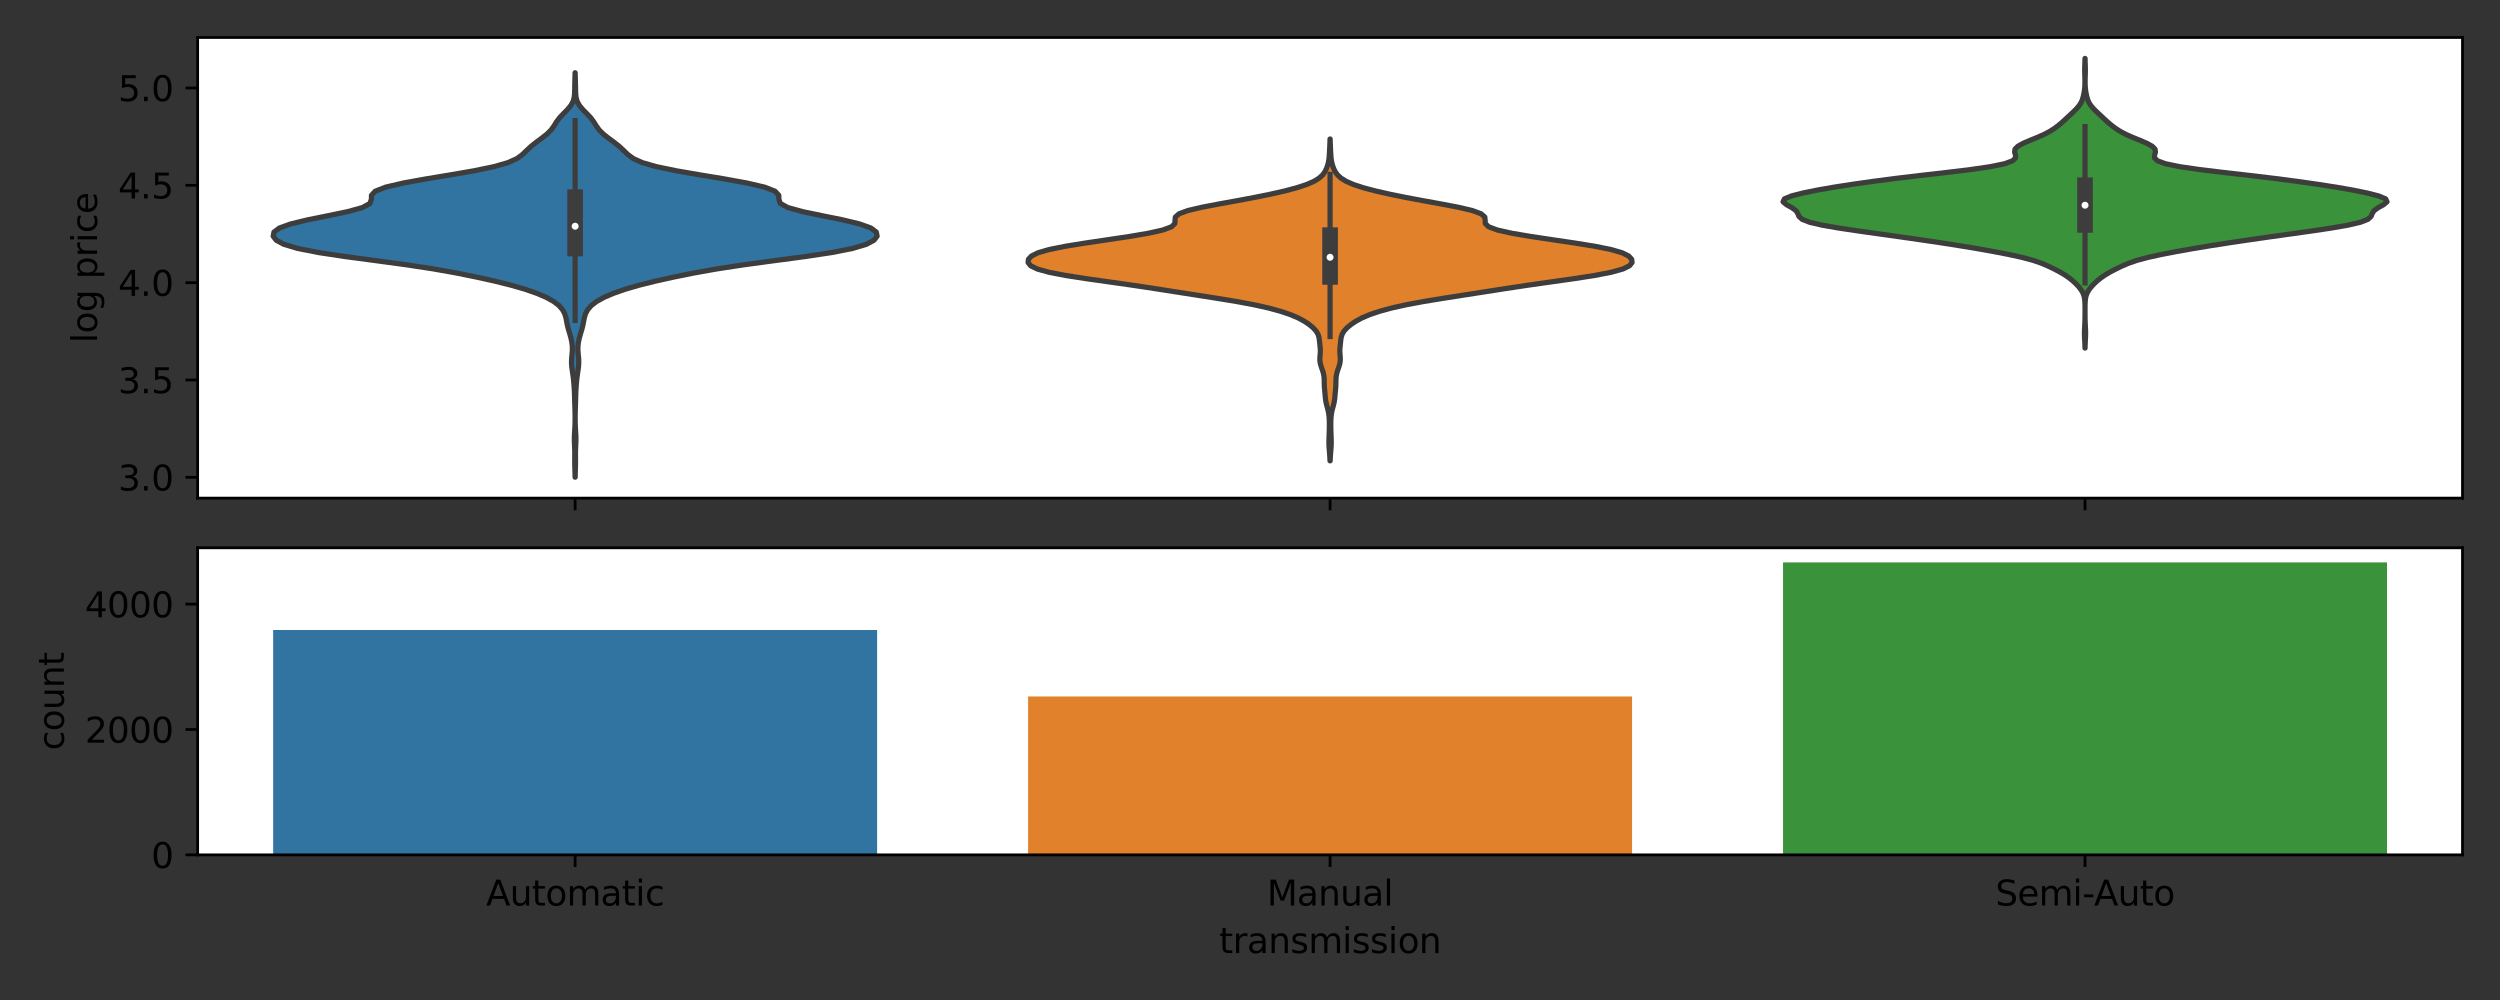 <?xml version="1.0" encoding="utf-8" standalone="no"?>
<!DOCTYPE svg PUBLIC "-//W3C//DTD SVG 1.1//EN"
  "http://www.w3.org/Graphics/SVG/1.1/DTD/svg11.dtd">
<svg height="288pt" version="1.1" viewBox="0 0 720 288" width="720pt" xmlns="http://www.w3.org/2000/svg" xmlns:xlink="http://www.w3.org/1999/xlink">
 <rect x="0" y="0" width="720" height="288" fill="#333333" stroke="none"/>
 <defs>
  <style type="text/css">*{stroke-linecap:butt;stroke-linejoin:round;}</style>
 </defs>
 <g id="figure_1">
  <g id="patch_1">
   <path d="M 0 288 
L 720 288 
L 720 0 
L 0 0 
z
" style="fill:none;"/>
  </g>
  <g id="axes_1">
   <g id="patch_2">
    <path d="M 56.925 143.46 
L 709.2 143.46 
L 709.2 10.8 
L 56.925 10.8 
z
" style="fill:#ffffff;"/>
   </g>
   <g id="PolyCollection_1">
    <defs>
     <path d="M 165.653 -150.57 
L 165.622 -150.57 
L 165.598 -151.747 
L 165.562 -152.923 
L 165.53 -154.1 
L 165.519 -155.276 
L 165.529 -156.453 
L 165.534 -157.629 
L 165.506 -158.806 
L 165.451 -159.982 
L 165.411 -161.159 
L 165.423 -162.335 
L 165.483 -163.512 
L 165.553 -164.689 
L 165.602 -165.865 
L 165.623 -167.042 
L 165.622 -168.218 
L 165.603 -169.395 
L 165.567 -170.571 
L 165.527 -171.748 
L 165.494 -172.924 
L 165.465 -174.101 
L 165.422 -175.277 
L 165.355 -176.454 
L 165.267 -177.63 
L 165.155 -178.807 
L 165.005 -179.984 
L 164.827 -181.16 
L 164.669 -182.337 
L 164.588 -183.513 
L 164.618 -184.69 
L 164.73 -185.866 
L 164.832 -187.043 
L 164.828 -188.219 
L 164.693 -189.396 
L 164.45 -190.572 
L 164.127 -191.749 
L 163.766 -192.926 
L 163.448 -194.102 
L 163.213 -195.279 
L 162.994 -196.455 
L 162.645 -197.632 
L 162.021 -198.808 
L 161.002 -199.985 
L 159.48 -201.161 
L 157.365 -202.338 
L 154.621 -203.514 
L 151.241 -204.691 
L 147.192 -205.868 
L 142.465 -207.044 
L 137.159 -208.221 
L 131.319 -209.397 
L 124.706 -210.574 
L 116.981 -211.75 
L 108.281 -212.927 
L 99.459 -214.103 
L 91.665 -215.28 
L 85.705 -216.456 
L 81.768 -217.633 
L 79.563 -218.81 
L 78.668 -219.986 
L 78.899 -221.163 
L 80.483 -222.339 
L 83.752 -223.516 
L 88.63 -224.692 
L 94.456 -225.869 
L 100.118 -227.045 
L 104.378 -228.222 
L 106.526 -229.398 
L 106.955 -230.575 
L 106.981 -231.751 
L 108.055 -232.928 
L 111.072 -234.105 
L 116.103 -235.281 
L 122.586 -236.458 
L 129.68 -237.634 
L 136.487 -238.811 
L 142.184 -239.987 
L 146.296 -241.164 
L 148.894 -242.34 
L 150.486 -243.517 
L 151.694 -244.693 
L 152.965 -245.87 
L 154.449 -247.047 
L 156.047 -248.223 
L 157.54 -249.4 
L 158.719 -250.576 
L 159.561 -251.753 
L 160.287 -252.929 
L 161.17 -254.106 
L 162.28 -255.282 
L 163.445 -256.459 
L 164.42 -257.635 
L 165.06 -258.812 
L 165.377 -259.989 
L 165.485 -261.165 
L 165.509 -262.342 
L 165.528 -263.518 
L 165.562 -264.695 
L 165.598 -265.871 
L 165.622 -267.048 
L 165.653 -267.048 
L 165.653 -267.048 
L 165.677 -265.871 
L 165.713 -264.695 
L 165.747 -263.518 
L 165.766 -262.342 
L 165.79 -261.165 
L 165.898 -259.989 
L 166.215 -258.812 
L 166.855 -257.635 
L 167.83 -256.459 
L 168.995 -255.282 
L 170.105 -254.106 
L 170.988 -252.929 
L 171.714 -251.753 
L 172.556 -250.576 
L 173.735 -249.4 
L 175.228 -248.223 
L 176.826 -247.047 
L 178.31 -245.87 
L 179.581 -244.693 
L 180.789 -243.517 
L 182.381 -242.34 
L 184.979 -241.164 
L 189.091 -239.987 
L 194.788 -238.811 
L 201.595 -237.634 
L 208.689 -236.458 
L 215.172 -235.281 
L 220.203 -234.105 
L 223.22 -232.928 
L 224.294 -231.751 
L 224.32 -230.575 
L 224.749 -229.398 
L 226.897 -228.222 
L 231.157 -227.045 
L 236.819 -225.869 
L 242.645 -224.692 
L 247.523 -223.516 
L 250.792 -222.339 
L 252.376 -221.163 
L 252.607 -219.986 
L 251.712 -218.81 
L 249.507 -217.633 
L 245.57 -216.456 
L 239.61 -215.28 
L 231.816 -214.103 
L 222.994 -212.927 
L 214.294 -211.75 
L 206.569 -210.574 
L 199.956 -209.397 
L 194.116 -208.221 
L 188.81 -207.044 
L 184.083 -205.868 
L 180.034 -204.691 
L 176.654 -203.514 
L 173.91 -202.338 
L 171.795 -201.161 
L 170.273 -199.985 
L 169.254 -198.808 
L 168.63 -197.632 
L 168.281 -196.455 
L 168.062 -195.279 
L 167.827 -194.102 
L 167.509 -192.926 
L 167.148 -191.749 
L 166.825 -190.572 
L 166.582 -189.396 
L 166.447 -188.219 
L 166.443 -187.043 
L 166.545 -185.866 
L 166.657 -184.69 
L 166.687 -183.513 
L 166.606 -182.337 
L 166.448 -181.16 
L 166.27 -179.984 
L 166.12 -178.807 
L 166.008 -177.63 
L 165.92 -176.454 
L 165.853 -175.277 
L 165.81 -174.101 
L 165.781 -172.924 
L 165.748 -171.748 
L 165.708 -170.571 
L 165.672 -169.395 
L 165.653 -168.218 
L 165.652 -167.042 
L 165.673 -165.865 
L 165.722 -164.689 
L 165.792 -163.512 
L 165.852 -162.335 
L 165.864 -161.159 
L 165.824 -159.982 
L 165.769 -158.806 
L 165.741 -157.629 
L 165.746 -156.453 
L 165.756 -155.276 
L 165.745 -154.1 
L 165.713 -152.923 
L 165.677 -151.747 
L 165.653 -150.57 
z
" id="m6a7d28306f" style="stroke:#3d3d3d;stroke-width:1.5;"/>
    </defs>
    <g clip-path="url(#pd6714c920d)">
     <use style="fill:#3274a1;stroke:#3d3d3d;stroke-width:1.5;" x="0" xlink:href="#m6a7d28306f" y="288"/>
    </g>
   </g>
   <g id="PolyCollection_2">
    <defs>
     <path d="M 383.09 -155.282 
L 383.035 -155.282 
L 382.997 -156.218 
L 382.936 -157.155 
L 382.857 -158.091 
L 382.782 -159.027 
L 382.736 -159.963 
L 382.728 -160.899 
L 382.751 -161.835 
L 382.786 -162.772 
L 382.82 -163.708 
L 382.844 -164.644 
L 382.853 -165.58 
L 382.845 -166.516 
L 382.812 -167.452 
L 382.735 -168.389 
L 382.589 -169.325 
L 382.369 -170.261 
L 382.113 -171.197 
L 381.889 -172.133 
L 381.74 -173.069 
L 381.651 -174.006 
L 381.571 -174.942 
L 381.48 -175.878 
L 381.408 -176.814 
L 381.383 -177.75 
L 381.372 -178.686 
L 381.301 -179.622 
L 381.116 -180.559 
L 380.827 -181.495 
L 380.5 -182.431 
L 380.234 -183.367 
L 380.113 -184.303 
L 380.141 -185.239 
L 380.227 -186.176 
L 380.258 -187.112 
L 380.195 -188.048 
L 380.09 -188.984 
L 379.994 -189.92 
L 379.864 -190.856 
L 379.567 -191.793 
L 378.988 -192.729 
L 378.108 -193.665 
L 376.967 -194.601 
L 375.563 -195.537 
L 373.809 -196.473 
L 371.591 -197.409 
L 368.814 -198.346 
L 365.387 -199.282 
L 361.194 -200.218 
L 356.179 -201.154 
L 350.491 -202.09 
L 344.489 -203.026 
L 338.487 -203.963 
L 332.5 -204.899 
L 326.284 -205.835 
L 319.713 -206.771 
L 313.077 -207.707 
L 307.01 -208.643 
L 302.131 -209.58 
L 298.758 -210.516 
L 296.843 -211.452 
L 296.092 -212.388 
L 296.191 -213.324 
L 297.056 -214.26 
L 298.928 -215.196 
L 302.144 -216.133 
L 306.793 -217.069 
L 312.567 -218.005 
L 318.896 -218.941 
L 325.144 -219.877 
L 330.668 -220.813 
L 334.876 -221.75 
L 337.402 -222.686 
L 338.36 -223.622 
L 338.402 -224.558 
L 338.499 -225.494 
L 339.566 -226.43 
L 342.115 -227.367 
L 346.091 -228.303 
L 350.979 -229.239 
L 356.144 -230.175 
L 361.14 -231.111 
L 365.763 -232.047 
L 369.906 -232.983 
L 373.452 -233.92 
L 376.305 -234.856 
L 378.448 -235.792 
L 379.953 -236.728 
L 380.953 -237.664 
L 381.607 -238.6 
L 382.056 -239.537 
L 382.383 -240.473 
L 382.613 -241.409 
L 382.757 -242.345 
L 382.837 -243.281 
L 382.889 -244.217 
L 382.935 -245.154 
L 382.98 -246.09 
L 383.018 -247.026 
L 383.042 -247.962 
L 383.083 -247.962 
L 383.083 -247.962 
L 383.107 -247.026 
L 383.145 -246.09 
L 383.19 -245.154 
L 383.236 -244.217 
L 383.288 -243.281 
L 383.368 -242.345 
L 383.512 -241.409 
L 383.742 -240.473 
L 384.069 -239.537 
L 384.518 -238.6 
L 385.172 -237.664 
L 386.172 -236.728 
L 387.677 -235.792 
L 389.82 -234.856 
L 392.673 -233.92 
L 396.219 -232.983 
L 400.362 -232.047 
L 404.985 -231.111 
L 409.981 -230.175 
L 415.146 -229.239 
L 420.034 -228.303 
L 424.01 -227.367 
L 426.559 -226.43 
L 427.626 -225.494 
L 427.723 -224.558 
L 427.765 -223.622 
L 428.723 -222.686 
L 431.249 -221.75 
L 435.457 -220.813 
L 440.981 -219.877 
L 447.229 -218.941 
L 453.558 -218.005 
L 459.332 -217.069 
L 463.981 -216.133 
L 467.197 -215.196 
L 469.069 -214.26 
L 469.934 -213.324 
L 470.033 -212.388 
L 469.282 -211.452 
L 467.367 -210.516 
L 463.994 -209.58 
L 459.115 -208.643 
L 453.048 -207.707 
L 446.412 -206.771 
L 439.841 -205.835 
L 433.625 -204.899 
L 427.638 -203.963 
L 421.636 -203.026 
L 415.634 -202.09 
L 409.946 -201.154 
L 404.931 -200.218 
L 400.738 -199.282 
L 397.311 -198.346 
L 394.534 -197.409 
L 392.316 -196.473 
L 390.562 -195.537 
L 389.158 -194.601 
L 388.017 -193.665 
L 387.137 -192.729 
L 386.558 -191.793 
L 386.261 -190.856 
L 386.131 -189.92 
L 386.035 -188.984 
L 385.93 -188.048 
L 385.867 -187.112 
L 385.898 -186.176 
L 385.984 -185.239 
L 386.012 -184.303 
L 385.891 -183.367 
L 385.625 -182.431 
L 385.298 -181.495 
L 385.009 -180.559 
L 384.824 -179.622 
L 384.753 -178.686 
L 384.742 -177.75 
L 384.717 -176.814 
L 384.645 -175.878 
L 384.554 -174.942 
L 384.474 -174.006 
L 384.385 -173.069 
L 384.236 -172.133 
L 384.012 -171.197 
L 383.756 -170.261 
L 383.536 -169.325 
L 383.39 -168.389 
L 383.313 -167.452 
L 383.28 -166.516 
L 383.272 -165.58 
L 383.281 -164.644 
L 383.305 -163.708 
L 383.339 -162.772 
L 383.374 -161.835 
L 383.397 -160.899 
L 383.389 -159.963 
L 383.343 -159.027 
L 383.268 -158.091 
L 383.189 -157.155 
L 383.128 -156.218 
L 383.09 -155.282 
z
" id="m1011e1b12a" style="stroke:#3d3d3d;stroke-width:1.5;"/>
    </defs>
    <g clip-path="url(#pd6714c920d)">
     <use style="fill:#e1812c;stroke:#3d3d3d;stroke-width:1.5;" x="0" xlink:href="#m1011e1b12a" y="288"/>
    </g>
   </g>
   <g id="PolyCollection_3">
    <defs>
     <path d="M 600.502 -187.758 
L 600.473 -187.758 
L 600.452 -188.601 
L 600.416 -189.444 
L 600.372 -190.286 
L 600.333 -191.129 
L 600.317 -191.971 
L 600.331 -192.814 
L 600.368 -193.656 
L 600.413 -194.499 
L 600.449 -195.341 
L 600.472 -196.184 
L 600.482 -197.026 
L 600.486 -197.869 
L 600.486 -198.712 
L 600.483 -199.554 
L 600.471 -200.397 
L 600.433 -201.239 
L 600.34 -202.082 
L 600.147 -202.924 
L 599.809 -203.767 
L 599.302 -204.609 
L 598.638 -205.452 
L 597.847 -206.294 
L 596.94 -207.137 
L 595.894 -207.979 
L 594.667 -208.822 
L 593.237 -209.665 
L 591.637 -210.507 
L 589.901 -211.35 
L 587.933 -212.192 
L 585.474 -213.035 
L 582.31 -213.877 
L 578.461 -214.72 
L 574.102 -215.562 
L 569.364 -216.405 
L 564.279 -217.247 
L 558.871 -218.09 
L 553.196 -218.932 
L 547.314 -219.775 
L 541.303 -220.618 
L 535.313 -221.46 
L 529.655 -222.303 
L 524.792 -223.145 
L 521.177 -223.988 
L 519.016 -224.83 
L 518.098 -225.673 
L 517.769 -226.515 
L 517.226 -227.358 
L 516.04 -228.2 
L 514.511 -229.043 
L 513.518 -229.886 
L 513.912 -230.728 
L 515.935 -231.571 
L 519.228 -232.413 
L 523.373 -233.256 
L 528.197 -234.098 
L 533.619 -234.941 
L 539.551 -235.783 
L 546.014 -236.626 
L 553.06 -237.468 
L 560.426 -238.311 
L 567.412 -239.153 
L 573.204 -239.996 
L 577.289 -240.839 
L 579.612 -241.681 
L 580.484 -242.524 
L 580.453 -243.366 
L 580.197 -244.209 
L 580.326 -245.051 
L 581.163 -245.894 
L 582.686 -246.736 
L 584.644 -247.579 
L 586.714 -248.421 
L 588.625 -249.264 
L 590.244 -250.106 
L 591.58 -250.949 
L 592.713 -251.792 
L 593.72 -252.634 
L 594.654 -253.477 
L 595.561 -254.319 
L 596.467 -255.162 
L 597.359 -256.004 
L 598.183 -256.847 
L 598.875 -257.689 
L 599.393 -258.532 
L 599.744 -259.374 
L 599.982 -260.217 
L 600.163 -261.06 
L 600.304 -261.902 
L 600.4 -262.745 
L 600.451 -263.587 
L 600.464 -264.43 
L 600.453 -265.272 
L 600.428 -266.115 
L 600.401 -266.957 
L 600.39 -267.8 
L 600.401 -268.642 
L 600.428 -269.485 
L 600.456 -270.327 
L 600.474 -271.17 
L 600.501 -271.17 
L 600.501 -271.17 
L 600.519 -270.327 
L 600.547 -269.485 
L 600.574 -268.642 
L 600.585 -267.8 
L 600.574 -266.957 
L 600.547 -266.115 
L 600.522 -265.272 
L 600.511 -264.43 
L 600.524 -263.587 
L 600.575 -262.745 
L 600.671 -261.902 
L 600.812 -261.06 
L 600.993 -260.217 
L 601.231 -259.374 
L 601.582 -258.532 
L 602.1 -257.689 
L 602.792 -256.847 
L 603.616 -256.004 
L 604.508 -255.162 
L 605.414 -254.319 
L 606.321 -253.477 
L 607.255 -252.634 
L 608.262 -251.792 
L 609.395 -250.949 
L 610.731 -250.106 
L 612.35 -249.264 
L 614.261 -248.421 
L 616.331 -247.579 
L 618.289 -246.736 
L 619.812 -245.894 
L 620.649 -245.051 
L 620.778 -244.209 
L 620.522 -243.366 
L 620.491 -242.524 
L 621.363 -241.681 
L 623.686 -240.839 
L 627.771 -239.996 
L 633.563 -239.153 
L 640.549 -238.311 
L 647.915 -237.468 
L 654.961 -236.626 
L 661.424 -235.783 
L 667.356 -234.941 
L 672.778 -234.098 
L 677.602 -233.256 
L 681.747 -232.413 
L 685.04 -231.571 
L 687.063 -230.728 
L 687.457 -229.886 
L 686.464 -229.043 
L 684.935 -228.2 
L 683.749 -227.358 
L 683.206 -226.515 
L 682.877 -225.673 
L 681.959 -224.83 
L 679.798 -223.988 
L 676.183 -223.145 
L 671.32 -222.303 
L 665.662 -221.46 
L 659.672 -220.618 
L 653.661 -219.775 
L 647.779 -218.932 
L 642.104 -218.09 
L 636.696 -217.247 
L 631.611 -216.405 
L 626.873 -215.562 
L 622.514 -214.72 
L 618.665 -213.877 
L 615.501 -213.035 
L 613.042 -212.192 
L 611.074 -211.35 
L 609.338 -210.507 
L 607.738 -209.665 
L 606.308 -208.822 
L 605.081 -207.979 
L 604.035 -207.137 
L 603.128 -206.294 
L 602.337 -205.452 
L 601.673 -204.609 
L 601.166 -203.767 
L 600.828 -202.924 
L 600.635 -202.082 
L 600.542 -201.239 
L 600.504 -200.397 
L 600.492 -199.554 
L 600.489 -198.712 
L 600.489 -197.869 
L 600.493 -197.026 
L 600.503 -196.184 
L 600.526 -195.341 
L 600.562 -194.499 
L 600.607 -193.656 
L 600.644 -192.814 
L 600.658 -191.971 
L 600.642 -191.129 
L 600.603 -190.286 
L 600.559 -189.444 
L 600.523 -188.601 
L 600.502 -187.758 
z
" id="mdc2fad571f" style="stroke:#3d3d3d;stroke-width:1.5;"/>
    </defs>
    <g clip-path="url(#pd6714c920d)">
     <use style="fill:#3a923a;stroke:#3d3d3d;stroke-width:1.5;" x="0" xlink:href="#mdc2fad571f" y="288"/>
    </g>
   </g>
   <g id="matplotlib.axis_1">
    <g id="xtick_1">
     <g id="line2d_1">
      <defs>
       <path d="M 0 0 
L 0 3.5 
" id="m9489eb0b01" style="stroke:#000000;stroke-width:0.8;"/>
      </defs>
      <g>
       <use style="stroke:#000000;stroke-width:0.8;" x="165.637" xlink:href="#m9489eb0b01" y="143.46"/>
      </g>
     </g>
    </g>
    <g id="xtick_2">
     <g id="line2d_2">
      <g>
       <use style="stroke:#000000;stroke-width:0.8;" x="383.062" xlink:href="#m9489eb0b01" y="143.46"/>
      </g>
     </g>
    </g>
    <g id="xtick_3">
     <g id="line2d_3">
      <g>
       <use style="stroke:#000000;stroke-width:0.8;" x="600.487" xlink:href="#m9489eb0b01" y="143.46"/>
      </g>
     </g>
    </g>
   </g>
   <g id="matplotlib.axis_2">
    <g id="ytick_1">
     <g id="line2d_4">
      <defs>
       <path d="M 0 0 
L -3.5 0 
" id="m0d21d24c9f" style="stroke:#000000;stroke-width:0.8;"/>
      </defs>
      <g>
       <use style="stroke:#000000;stroke-width:0.8;" x="56.925" xlink:href="#m0d21d24c9f" y="137.477"/>
      </g>
     </g>
     <g id="text_1">
      <!-- 3.0 -->
      <g transform="translate(34.022 141.276)scale(0.1 -0.1)">
       <defs>
        <path d="M 2597 2516 
Q 3050 2419 3304 2112 
Q 3559 1806 3559 1356 
Q 3559 666 3084 287 
Q 2609 -91 1734 -91 
Q 1441 -91 1130 -33 
Q 819 25 488 141 
L 488 750 
Q 750 597 1062 519 
Q 1375 441 1716 441 
Q 2309 441 2620 675 
Q 2931 909 2931 1356 
Q 2931 1769 2642 2001 
Q 2353 2234 1838 2234 
L 1294 2234 
L 1294 2753 
L 1863 2753 
Q 2328 2753 2575 2939 
Q 2822 3125 2822 3475 
Q 2822 3834 2567 4026 
Q 2313 4219 1838 4219 
Q 1578 4219 1281 4162 
Q 984 4106 628 3988 
L 628 4550 
Q 988 4650 1302 4700 
Q 1616 4750 1894 4750 
Q 2613 4750 3031 4423 
Q 3450 4097 3450 3541 
Q 3450 3153 3228 2886 
Q 3006 2619 2597 2516 
z
" id="DejaVuSans-33" transform="scale(0.016)"/>
        <path d="M 684 794 
L 1344 794 
L 1344 0 
L 684 0 
L 684 794 
z
" id="DejaVuSans-2e" transform="scale(0.016)"/>
        <path d="M 2034 4250 
Q 1547 4250 1301 3770 
Q 1056 3291 1056 2328 
Q 1056 1369 1301 889 
Q 1547 409 2034 409 
Q 2525 409 2770 889 
Q 3016 1369 3016 2328 
Q 3016 3291 2770 3770 
Q 2525 4250 2034 4250 
z
M 2034 4750 
Q 2819 4750 3233 4129 
Q 3647 3509 3647 2328 
Q 3647 1150 3233 529 
Q 2819 -91 2034 -91 
Q 1250 -91 836 529 
Q 422 1150 422 2328 
Q 422 3509 836 4129 
Q 1250 4750 2034 4750 
z
" id="DejaVuSans-30" transform="scale(0.016)"/>
       </defs>
       <use xlink:href="#DejaVuSans-33"/>
       <use x="63.623" xlink:href="#DejaVuSans-2e"/>
       <use x="95.41" xlink:href="#DejaVuSans-30"/>
      </g>
     </g>
    </g>
    <g id="ytick_2">
     <g id="line2d_5">
      <g>
       <use style="stroke:#000000;stroke-width:0.8;" x="56.925" xlink:href="#m0d21d24c9f" y="109.441"/>
      </g>
     </g>
     <g id="text_2">
      <!-- 3.5 -->
      <g transform="translate(34.022 113.24)scale(0.1 -0.1)">
       <defs>
        <path d="M 691 4666 
L 3169 4666 
L 3169 4134 
L 1269 4134 
L 1269 2991 
Q 1406 3038 1543 3061 
Q 1681 3084 1819 3084 
Q 2600 3084 3056 2656 
Q 3513 2228 3513 1497 
Q 3513 744 3044 326 
Q 2575 -91 1722 -91 
Q 1428 -91 1123 -41 
Q 819 9 494 109 
L 494 744 
Q 775 591 1075 516 
Q 1375 441 1709 441 
Q 2250 441 2565 725 
Q 2881 1009 2881 1497 
Q 2881 1984 2565 2268 
Q 2250 2553 1709 2553 
Q 1456 2553 1204 2497 
Q 953 2441 691 2322 
L 691 4666 
z
" id="DejaVuSans-35" transform="scale(0.016)"/>
       </defs>
       <use xlink:href="#DejaVuSans-33"/>
       <use x="63.623" xlink:href="#DejaVuSans-2e"/>
       <use x="95.41" xlink:href="#DejaVuSans-35"/>
      </g>
     </g>
    </g>
    <g id="ytick_3">
     <g id="line2d_6">
      <g>
       <use style="stroke:#000000;stroke-width:0.8;" x="56.925" xlink:href="#m0d21d24c9f" y="81.405"/>
      </g>
     </g>
     <g id="text_3">
      <!-- 4.0 -->
      <g transform="translate(34.022 85.204)scale(0.1 -0.1)">
       <defs>
        <path d="M 2419 4116 
L 825 1625 
L 2419 1625 
L 2419 4116 
z
M 2253 4666 
L 3047 4666 
L 3047 1625 
L 3713 1625 
L 3713 1100 
L 3047 1100 
L 3047 0 
L 2419 0 
L 2419 1100 
L 313 1100 
L 313 1709 
L 2253 4666 
z
" id="DejaVuSans-34" transform="scale(0.016)"/>
       </defs>
       <use xlink:href="#DejaVuSans-34"/>
       <use x="63.623" xlink:href="#DejaVuSans-2e"/>
       <use x="95.41" xlink:href="#DejaVuSans-30"/>
      </g>
     </g>
    </g>
    <g id="ytick_4">
     <g id="line2d_7">
      <g>
       <use style="stroke:#000000;stroke-width:0.8;" x="56.925" xlink:href="#m0d21d24c9f" y="53.369"/>
      </g>
     </g>
     <g id="text_4">
      <!-- 4.5 -->
      <g transform="translate(34.022 57.168)scale(0.1 -0.1)">
       <use xlink:href="#DejaVuSans-34"/>
       <use x="63.623" xlink:href="#DejaVuSans-2e"/>
       <use x="95.41" xlink:href="#DejaVuSans-35"/>
      </g>
     </g>
    </g>
    <g id="ytick_5">
     <g id="line2d_8">
      <g>
       <use style="stroke:#000000;stroke-width:0.8;" x="56.925" xlink:href="#m0d21d24c9f" y="25.333"/>
      </g>
     </g>
     <g id="text_5">
      <!-- 5.0 -->
      <g transform="translate(34.022 29.132)scale(0.1 -0.1)">
       <use xlink:href="#DejaVuSans-35"/>
       <use x="63.623" xlink:href="#DejaVuSans-2e"/>
       <use x="95.41" xlink:href="#DejaVuSans-30"/>
      </g>
     </g>
    </g>
    <g id="text_6">
     <!-- log price -->
     <g transform="translate(27.942 98.786)rotate(-90)scale(0.1 -0.1)">
      <defs>
       <path d="M 603 4863 
L 1178 4863 
L 1178 0 
L 603 0 
L 603 4863 
z
" id="DejaVuSans-6c" transform="scale(0.016)"/>
       <path d="M 1959 3097 
Q 1497 3097 1228 2736 
Q 959 2375 959 1747 
Q 959 1119 1226 758 
Q 1494 397 1959 397 
Q 2419 397 2687 759 
Q 2956 1122 2956 1747 
Q 2956 2369 2687 2733 
Q 2419 3097 1959 3097 
z
M 1959 3584 
Q 2709 3584 3137 3096 
Q 3566 2609 3566 1747 
Q 3566 888 3137 398 
Q 2709 -91 1959 -91 
Q 1206 -91 779 398 
Q 353 888 353 1747 
Q 353 2609 779 3096 
Q 1206 3584 1959 3584 
z
" id="DejaVuSans-6f" transform="scale(0.016)"/>
       <path d="M 2906 1791 
Q 2906 2416 2648 2759 
Q 2391 3103 1925 3103 
Q 1463 3103 1205 2759 
Q 947 2416 947 1791 
Q 947 1169 1205 825 
Q 1463 481 1925 481 
Q 2391 481 2648 825 
Q 2906 1169 2906 1791 
z
M 3481 434 
Q 3481 -459 3084 -895 
Q 2688 -1331 1869 -1331 
Q 1566 -1331 1297 -1286 
Q 1028 -1241 775 -1147 
L 775 -588 
Q 1028 -725 1275 -790 
Q 1522 -856 1778 -856 
Q 2344 -856 2625 -561 
Q 2906 -266 2906 331 
L 2906 616 
Q 2728 306 2450 153 
Q 2172 0 1784 0 
Q 1141 0 747 490 
Q 353 981 353 1791 
Q 353 2603 747 3093 
Q 1141 3584 1784 3584 
Q 2172 3584 2450 3431 
Q 2728 3278 2906 2969 
L 2906 3500 
L 3481 3500 
L 3481 434 
z
" id="DejaVuSans-67" transform="scale(0.016)"/>
       <path id="DejaVuSans-20" transform="scale(0.016)"/>
       <path d="M 1159 525 
L 1159 -1331 
L 581 -1331 
L 581 3500 
L 1159 3500 
L 1159 2969 
Q 1341 3281 1617 3432 
Q 1894 3584 2278 3584 
Q 2916 3584 3314 3078 
Q 3713 2572 3713 1747 
Q 3713 922 3314 415 
Q 2916 -91 2278 -91 
Q 1894 -91 1617 61 
Q 1341 213 1159 525 
z
M 3116 1747 
Q 3116 2381 2855 2742 
Q 2594 3103 2138 3103 
Q 1681 3103 1420 2742 
Q 1159 2381 1159 1747 
Q 1159 1113 1420 752 
Q 1681 391 2138 391 
Q 2594 391 2855 752 
Q 3116 1113 3116 1747 
z
" id="DejaVuSans-70" transform="scale(0.016)"/>
       <path d="M 2631 2963 
Q 2534 3019 2420 3045 
Q 2306 3072 2169 3072 
Q 1681 3072 1420 2755 
Q 1159 2438 1159 1844 
L 1159 0 
L 581 0 
L 581 3500 
L 1159 3500 
L 1159 2956 
Q 1341 3275 1631 3429 
Q 1922 3584 2338 3584 
Q 2397 3584 2469 3576 
Q 2541 3569 2628 3553 
L 2631 2963 
z
" id="DejaVuSans-72" transform="scale(0.016)"/>
       <path d="M 603 3500 
L 1178 3500 
L 1178 0 
L 603 0 
L 603 3500 
z
M 603 4863 
L 1178 4863 
L 1178 4134 
L 603 4134 
L 603 4863 
z
" id="DejaVuSans-69" transform="scale(0.016)"/>
       <path d="M 3122 3366 
L 3122 2828 
Q 2878 2963 2633 3030 
Q 2388 3097 2138 3097 
Q 1578 3097 1268 2742 
Q 959 2388 959 1747 
Q 959 1106 1268 751 
Q 1578 397 2138 397 
Q 2388 397 2633 464 
Q 2878 531 3122 666 
L 3122 134 
Q 2881 22 2623 -34 
Q 2366 -91 2075 -91 
Q 1284 -91 818 406 
Q 353 903 353 1747 
Q 353 2603 823 3093 
Q 1294 3584 2113 3584 
Q 2378 3584 2631 3529 
Q 2884 3475 3122 3366 
z
" id="DejaVuSans-63" transform="scale(0.016)"/>
       <path d="M 3597 1894 
L 3597 1613 
L 953 1613 
Q 991 1019 1311 708 
Q 1631 397 2203 397 
Q 2534 397 2845 478 
Q 3156 559 3463 722 
L 3463 178 
Q 3153 47 2828 -22 
Q 2503 -91 2169 -91 
Q 1331 -91 842 396 
Q 353 884 353 1716 
Q 353 2575 817 3079 
Q 1281 3584 2069 3584 
Q 2775 3584 3186 3129 
Q 3597 2675 3597 1894 
z
M 3022 2063 
Q 3016 2534 2758 2815 
Q 2500 3097 2075 3097 
Q 1594 3097 1305 2825 
Q 1016 2553 972 2059 
L 3022 2063 
z
" id="DejaVuSans-65" transform="scale(0.016)"/>
      </defs>
      <use xlink:href="#DejaVuSans-6c"/>
      <use x="27.783" xlink:href="#DejaVuSans-6f"/>
      <use x="88.965" xlink:href="#DejaVuSans-67"/>
      <use x="152.441" xlink:href="#DejaVuSans-20"/>
      <use x="184.229" xlink:href="#DejaVuSans-70"/>
      <use x="247.705" xlink:href="#DejaVuSans-72"/>
      <use x="288.818" xlink:href="#DejaVuSans-69"/>
      <use x="316.602" xlink:href="#DejaVuSans-63"/>
      <use x="371.582" xlink:href="#DejaVuSans-65"/>
     </g>
    </g>
   </g>
   <g id="line2d_9">
    <path clip-path="url(#pd6714c920d)" d="M 165.637 92.292 
L 165.637 34.729 
" style="fill:none;stroke:#3d3d3d;stroke-linecap:square;stroke-width:1.5;"/>
   </g>
   <g id="line2d_10">
    <path clip-path="url(#pd6714c920d)" d="M 165.637 71.574 
L 165.637 56.771 
" style="fill:none;stroke:#3d3d3d;stroke-linecap:square;stroke-width:4.5;"/>
   </g>
   <g id="line2d_11">
    <path clip-path="url(#pd6714c920d)" d="M 383.062 96.911 
L 383.062 50.215 
" style="fill:none;stroke:#3d3d3d;stroke-linecap:square;stroke-width:1.5;"/>
   </g>
   <g id="line2d_12">
    <path clip-path="url(#pd6714c920d)" d="M 383.062 79.751 
L 383.062 67.731 
" style="fill:none;stroke:#3d3d3d;stroke-linecap:square;stroke-width:4.5;"/>
   </g>
   <g id="line2d_13">
    <path clip-path="url(#pd6714c920d)" d="M 600.487 81.49 
L 600.487 36.47 
" style="fill:none;stroke:#3d3d3d;stroke-linecap:square;stroke-width:1.5;"/>
   </g>
   <g id="line2d_14">
    <path clip-path="url(#pd6714c920d)" d="M 600.487 64.776 
L 600.487 53.35 
" style="fill:none;stroke:#3d3d3d;stroke-linecap:square;stroke-width:4.5;"/>
   </g>
   <g id="patch_3">
    <path d="M 56.925 143.46 
L 56.925 10.8 
" style="fill:none;stroke:#000000;stroke-linecap:square;stroke-linejoin:miter;stroke-width:0.8;"/>
   </g>
   <g id="patch_4">
    <path d="M 709.2 143.46 
L 709.2 10.8 
" style="fill:none;stroke:#000000;stroke-linecap:square;stroke-linejoin:miter;stroke-width:0.8;"/>
   </g>
   <g id="patch_5">
    <path d="M 56.925 143.46 
L 709.2 143.46 
" style="fill:none;stroke:#000000;stroke-linecap:square;stroke-linejoin:miter;stroke-width:0.8;"/>
   </g>
   <g id="patch_6">
    <path d="M 56.925 10.8 
L 709.2 10.8 
" style="fill:none;stroke:#000000;stroke-linecap:square;stroke-linejoin:miter;stroke-width:0.8;"/>
   </g>
   <g id="PathCollection_1">
    <defs>
     <path d="M 0 1.5 
C 0.398 1.5 0.779 1.342 1.061 1.061 
C 1.342 0.779 1.5 0.398 1.5 0 
C 1.5 -0.398 1.342 -0.779 1.061 -1.061 
C 0.779 -1.342 0.398 -1.5 0 -1.5 
C -0.398 -1.5 -0.779 -1.342 -1.061 -1.061 
C -1.342 -0.779 -1.5 -0.398 -1.5 0 
C -1.5 0.398 -1.342 0.779 -1.061 1.061 
C -0.779 1.342 -0.398 1.5 0 1.5 
z
" id="ma0ed790c74" style="stroke:#3d3d3d;"/>
    </defs>
    <g clip-path="url(#pd6714c920d)">
     <use style="fill:#ffffff;stroke:#3d3d3d;" x="165.637" xlink:href="#ma0ed790c74" y="65.155"/>
    </g>
   </g>
   <g id="PathCollection_2">
    <g clip-path="url(#pd6714c920d)">
     <use style="fill:#ffffff;stroke:#3d3d3d;" x="383.062" xlink:href="#ma0ed790c74" y="74.097"/>
    </g>
   </g>
   <g id="PathCollection_3">
    <g clip-path="url(#pd6714c920d)">
     <use style="fill:#ffffff;stroke:#3d3d3d;" x="600.487" xlink:href="#ma0ed790c74" y="59.101"/>
    </g>
   </g>
  </g>
  <g id="axes_2">
   <g id="patch_7">
    <path d="M 56.925 246.2 
L 709.2 246.2 
L 709.2 157.76 
L 56.925 157.76 
z
" style="fill:#ffffff;"/>
   </g>
   <g id="patch_8">
    <path clip-path="url(#p9ad95968f4)" d="M 78.668 246.2 
L 252.607 246.2 
L 252.607 181.431 
L 78.668 181.431 
z
" style="fill:#3274a1;"/>
   </g>
   <g id="patch_9">
    <path clip-path="url(#p9ad95968f4)" d="M 296.092 246.2 
L 470.033 246.2 
L 470.033 200.584 
L 296.092 200.584 
z
" style="fill:#e1812c;"/>
   </g>
   <g id="patch_10">
    <path clip-path="url(#p9ad95968f4)" d="M 513.518 246.2 
L 687.457 246.2 
L 687.457 161.971 
L 513.518 161.971 
z
" style="fill:#3a923a;"/>
   </g>
   <g id="matplotlib.axis_3">
    <g id="xtick_4">
     <g id="line2d_15">
      <g>
       <use style="stroke:#000000;stroke-width:0.8;" x="165.637" xlink:href="#m9489eb0b01" y="246.2"/>
      </g>
     </g>
     <g id="text_7">
      <!-- Automatic -->
      <g transform="translate(139.996 260.798)scale(0.1 -0.1)">
       <defs>
        <path d="M 2188 4044 
L 1331 1722 
L 3047 1722 
L 2188 4044 
z
M 1831 4666 
L 2547 4666 
L 4325 0 
L 3669 0 
L 3244 1197 
L 1141 1197 
L 716 0 
L 50 0 
L 1831 4666 
z
" id="DejaVuSans-41" transform="scale(0.016)"/>
        <path d="M 544 1381 
L 544 3500 
L 1119 3500 
L 1119 1403 
Q 1119 906 1312 657 
Q 1506 409 1894 409 
Q 2359 409 2629 706 
Q 2900 1003 2900 1516 
L 2900 3500 
L 3475 3500 
L 3475 0 
L 2900 0 
L 2900 538 
Q 2691 219 2414 64 
Q 2138 -91 1772 -91 
Q 1169 -91 856 284 
Q 544 659 544 1381 
z
M 1991 3584 
L 1991 3584 
z
" id="DejaVuSans-75" transform="scale(0.016)"/>
        <path d="M 1172 4494 
L 1172 3500 
L 2356 3500 
L 2356 3053 
L 1172 3053 
L 1172 1153 
Q 1172 725 1289 603 
Q 1406 481 1766 481 
L 2356 481 
L 2356 0 
L 1766 0 
Q 1100 0 847 248 
Q 594 497 594 1153 
L 594 3053 
L 172 3053 
L 172 3500 
L 594 3500 
L 594 4494 
L 1172 4494 
z
" id="DejaVuSans-74" transform="scale(0.016)"/>
        <path d="M 3328 2828 
Q 3544 3216 3844 3400 
Q 4144 3584 4550 3584 
Q 5097 3584 5394 3201 
Q 5691 2819 5691 2113 
L 5691 0 
L 5113 0 
L 5113 2094 
Q 5113 2597 4934 2840 
Q 4756 3084 4391 3084 
Q 3944 3084 3684 2787 
Q 3425 2491 3425 1978 
L 3425 0 
L 2847 0 
L 2847 2094 
Q 2847 2600 2669 2842 
Q 2491 3084 2119 3084 
Q 1678 3084 1418 2786 
Q 1159 2488 1159 1978 
L 1159 0 
L 581 0 
L 581 3500 
L 1159 3500 
L 1159 2956 
Q 1356 3278 1631 3431 
Q 1906 3584 2284 3584 
Q 2666 3584 2933 3390 
Q 3200 3197 3328 2828 
z
" id="DejaVuSans-6d" transform="scale(0.016)"/>
        <path d="M 2194 1759 
Q 1497 1759 1228 1600 
Q 959 1441 959 1056 
Q 959 750 1161 570 
Q 1363 391 1709 391 
Q 2188 391 2477 730 
Q 2766 1069 2766 1631 
L 2766 1759 
L 2194 1759 
z
M 3341 1997 
L 3341 0 
L 2766 0 
L 2766 531 
Q 2569 213 2275 61 
Q 1981 -91 1556 -91 
Q 1019 -91 701 211 
Q 384 513 384 1019 
Q 384 1609 779 1909 
Q 1175 2209 1959 2209 
L 2766 2209 
L 2766 2266 
Q 2766 2663 2505 2880 
Q 2244 3097 1772 3097 
Q 1472 3097 1187 3025 
Q 903 2953 641 2809 
L 641 3341 
Q 956 3463 1253 3523 
Q 1550 3584 1831 3584 
Q 2591 3584 2966 3190 
Q 3341 2797 3341 1997 
z
" id="DejaVuSans-61" transform="scale(0.016)"/>
       </defs>
       <use xlink:href="#DejaVuSans-41"/>
       <use x="68.408" xlink:href="#DejaVuSans-75"/>
       <use x="131.787" xlink:href="#DejaVuSans-74"/>
       <use x="170.996" xlink:href="#DejaVuSans-6f"/>
       <use x="232.178" xlink:href="#DejaVuSans-6d"/>
       <use x="329.59" xlink:href="#DejaVuSans-61"/>
       <use x="390.869" xlink:href="#DejaVuSans-74"/>
       <use x="430.078" xlink:href="#DejaVuSans-69"/>
       <use x="457.861" xlink:href="#DejaVuSans-63"/>
      </g>
     </g>
    </g>
    <g id="xtick_5">
     <g id="line2d_16">
      <g>
       <use style="stroke:#000000;stroke-width:0.8;" x="383.062" xlink:href="#m9489eb0b01" y="246.2"/>
      </g>
     </g>
     <g id="text_8">
      <!-- Manual -->
      <g transform="translate(364.894 260.798)scale(0.1 -0.1)">
       <defs>
        <path d="M 628 4666 
L 1569 4666 
L 2759 1491 
L 3956 4666 
L 4897 4666 
L 4897 0 
L 4281 0 
L 4281 4097 
L 3078 897 
L 2444 897 
L 1241 4097 
L 1241 0 
L 628 0 
L 628 4666 
z
" id="DejaVuSans-4d" transform="scale(0.016)"/>
        <path d="M 3513 2113 
L 3513 0 
L 2938 0 
L 2938 2094 
Q 2938 2591 2744 2837 
Q 2550 3084 2163 3084 
Q 1697 3084 1428 2787 
Q 1159 2491 1159 1978 
L 1159 0 
L 581 0 
L 581 3500 
L 1159 3500 
L 1159 2956 
Q 1366 3272 1645 3428 
Q 1925 3584 2291 3584 
Q 2894 3584 3203 3211 
Q 3513 2838 3513 2113 
z
" id="DejaVuSans-6e" transform="scale(0.016)"/>
       </defs>
       <use xlink:href="#DejaVuSans-4d"/>
       <use x="86.279" xlink:href="#DejaVuSans-61"/>
       <use x="147.559" xlink:href="#DejaVuSans-6e"/>
       <use x="210.938" xlink:href="#DejaVuSans-75"/>
       <use x="274.316" xlink:href="#DejaVuSans-61"/>
       <use x="335.596" xlink:href="#DejaVuSans-6c"/>
      </g>
     </g>
    </g>
    <g id="xtick_6">
     <g id="line2d_17">
      <g>
       <use style="stroke:#000000;stroke-width:0.8;" x="600.487" xlink:href="#m9489eb0b01" y="246.2"/>
      </g>
     </g>
     <g id="text_9">
      <!-- Semi-Auto -->
      <g transform="translate(574.677 260.798)scale(0.1 -0.1)">
       <defs>
        <path d="M 3425 4513 
L 3425 3897 
Q 3066 4069 2747 4153 
Q 2428 4238 2131 4238 
Q 1616 4238 1336 4038 
Q 1056 3838 1056 3469 
Q 1056 3159 1242 3001 
Q 1428 2844 1947 2747 
L 2328 2669 
Q 3034 2534 3370 2195 
Q 3706 1856 3706 1288 
Q 3706 609 3251 259 
Q 2797 -91 1919 -91 
Q 1588 -91 1214 -16 
Q 841 59 441 206 
L 441 856 
Q 825 641 1194 531 
Q 1563 422 1919 422 
Q 2459 422 2753 634 
Q 3047 847 3047 1241 
Q 3047 1584 2836 1778 
Q 2625 1972 2144 2069 
L 1759 2144 
Q 1053 2284 737 2584 
Q 422 2884 422 3419 
Q 422 4038 858 4394 
Q 1294 4750 2059 4750 
Q 2388 4750 2728 4690 
Q 3069 4631 3425 4513 
z
" id="DejaVuSans-53" transform="scale(0.016)"/>
        <path d="M 313 2009 
L 1997 2009 
L 1997 1497 
L 313 1497 
L 313 2009 
z
" id="DejaVuSans-2d" transform="scale(0.016)"/>
       </defs>
       <use xlink:href="#DejaVuSans-53"/>
       <use x="63.477" xlink:href="#DejaVuSans-65"/>
       <use x="125" xlink:href="#DejaVuSans-6d"/>
       <use x="222.412" xlink:href="#DejaVuSans-69"/>
       <use x="250.195" xlink:href="#DejaVuSans-2d"/>
       <use x="284.029" xlink:href="#DejaVuSans-41"/>
       <use x="352.438" xlink:href="#DejaVuSans-75"/>
       <use x="415.816" xlink:href="#DejaVuSans-74"/>
       <use x="455.025" xlink:href="#DejaVuSans-6f"/>
      </g>
     </g>
    </g>
    <g id="text_10">
     <!-- transmission -->
     <g transform="translate(351.123 274.477)scale(0.1 -0.1)">
      <defs>
       <path d="M 2834 3397 
L 2834 2853 
Q 2591 2978 2328 3040 
Q 2066 3103 1784 3103 
Q 1356 3103 1142 2972 
Q 928 2841 928 2578 
Q 928 2378 1081 2264 
Q 1234 2150 1697 2047 
L 1894 2003 
Q 2506 1872 2764 1633 
Q 3022 1394 3022 966 
Q 3022 478 2636 193 
Q 2250 -91 1575 -91 
Q 1294 -91 989 -36 
Q 684 19 347 128 
L 347 722 
Q 666 556 975 473 
Q 1284 391 1588 391 
Q 1994 391 2212 530 
Q 2431 669 2431 922 
Q 2431 1156 2273 1281 
Q 2116 1406 1581 1522 
L 1381 1569 
Q 847 1681 609 1914 
Q 372 2147 372 2553 
Q 372 3047 722 3315 
Q 1072 3584 1716 3584 
Q 2034 3584 2315 3537 
Q 2597 3491 2834 3397 
z
" id="DejaVuSans-73" transform="scale(0.016)"/>
      </defs>
      <use xlink:href="#DejaVuSans-74"/>
      <use x="39.209" xlink:href="#DejaVuSans-72"/>
      <use x="80.322" xlink:href="#DejaVuSans-61"/>
      <use x="141.602" xlink:href="#DejaVuSans-6e"/>
      <use x="204.98" xlink:href="#DejaVuSans-73"/>
      <use x="257.08" xlink:href="#DejaVuSans-6d"/>
      <use x="354.492" xlink:href="#DejaVuSans-69"/>
      <use x="382.275" xlink:href="#DejaVuSans-73"/>
      <use x="434.375" xlink:href="#DejaVuSans-73"/>
      <use x="486.475" xlink:href="#DejaVuSans-69"/>
      <use x="514.258" xlink:href="#DejaVuSans-6f"/>
      <use x="575.439" xlink:href="#DejaVuSans-6e"/>
     </g>
    </g>
   </g>
   <g id="matplotlib.axis_4">
    <g id="ytick_6">
     <g id="line2d_18">
      <g>
       <use style="stroke:#000000;stroke-width:0.8;" x="56.925" xlink:href="#m0d21d24c9f" y="246.2"/>
      </g>
     </g>
     <g id="text_11">
      <!-- 0 -->
      <g transform="translate(43.562 249.999)scale(0.1 -0.1)">
       <use xlink:href="#DejaVuSans-30"/>
      </g>
     </g>
    </g>
    <g id="ytick_7">
     <g id="line2d_19">
      <g>
       <use style="stroke:#000000;stroke-width:0.8;" x="56.925" xlink:href="#m0d21d24c9f" y="210.097"/>
      </g>
     </g>
     <g id="text_12">
      <!-- 2000 -->
      <g transform="translate(24.475 213.896)scale(0.1 -0.1)">
       <defs>
        <path d="M 1228 531 
L 3431 531 
L 3431 0 
L 469 0 
L 469 531 
Q 828 903 1448 1529 
Q 2069 2156 2228 2338 
Q 2531 2678 2651 2914 
Q 2772 3150 2772 3378 
Q 2772 3750 2511 3984 
Q 2250 4219 1831 4219 
Q 1534 4219 1204 4116 
Q 875 4013 500 3803 
L 500 4441 
Q 881 4594 1212 4672 
Q 1544 4750 1819 4750 
Q 2544 4750 2975 4387 
Q 3406 4025 3406 3419 
Q 3406 3131 3298 2873 
Q 3191 2616 2906 2266 
Q 2828 2175 2409 1742 
Q 1991 1309 1228 531 
z
" id="DejaVuSans-32" transform="scale(0.016)"/>
       </defs>
       <use xlink:href="#DejaVuSans-32"/>
       <use x="63.623" xlink:href="#DejaVuSans-30"/>
       <use x="127.246" xlink:href="#DejaVuSans-30"/>
       <use x="190.869" xlink:href="#DejaVuSans-30"/>
      </g>
     </g>
    </g>
    <g id="ytick_8">
     <g id="line2d_20">
      <g>
       <use style="stroke:#000000;stroke-width:0.8;" x="56.925" xlink:href="#m0d21d24c9f" y="173.994"/>
      </g>
     </g>
     <g id="text_13">
      <!-- 4000 -->
      <g transform="translate(24.475 177.793)scale(0.1 -0.1)">
       <use xlink:href="#DejaVuSans-34"/>
       <use x="63.623" xlink:href="#DejaVuSans-30"/>
       <use x="127.246" xlink:href="#DejaVuSans-30"/>
       <use x="190.869" xlink:href="#DejaVuSans-30"/>
      </g>
     </g>
    </g>
    <g id="text_14">
     <!-- count -->
     <g transform="translate(18.395 216.086)rotate(-90)scale(0.1 -0.1)">
      <use xlink:href="#DejaVuSans-63"/>
      <use x="54.98" xlink:href="#DejaVuSans-6f"/>
      <use x="116.162" xlink:href="#DejaVuSans-75"/>
      <use x="179.541" xlink:href="#DejaVuSans-6e"/>
      <use x="242.92" xlink:href="#DejaVuSans-74"/>
     </g>
    </g>
   </g>
   <g id="patch_11">
    <path d="M 56.925 246.2 
L 56.925 157.76 
" style="fill:none;stroke:#000000;stroke-linecap:square;stroke-linejoin:miter;stroke-width:0.8;"/>
   </g>
   <g id="patch_12">
    <path d="M 709.2 246.2 
L 709.2 157.76 
" style="fill:none;stroke:#000000;stroke-linecap:square;stroke-linejoin:miter;stroke-width:0.8;"/>
   </g>
   <g id="patch_13">
    <path d="M 56.925 246.2 
L 709.2 246.2 
" style="fill:none;stroke:#000000;stroke-linecap:square;stroke-linejoin:miter;stroke-width:0.8;"/>
   </g>
   <g id="patch_14">
    <path d="M 56.925 157.76 
L 709.2 157.76 
" style="fill:none;stroke:#000000;stroke-linecap:square;stroke-linejoin:miter;stroke-width:0.8;"/>
   </g>
  </g>
 </g>
 <defs>
  <clipPath id="pd6714c920d">
   <rect height="132.66" width="652.275" x="56.925" y="10.8"/>
  </clipPath>
  <clipPath id="p9ad95968f4">
   <rect height="88.44" width="652.275" x="56.925" y="157.76"/>
  </clipPath>
 </defs>
</svg>
